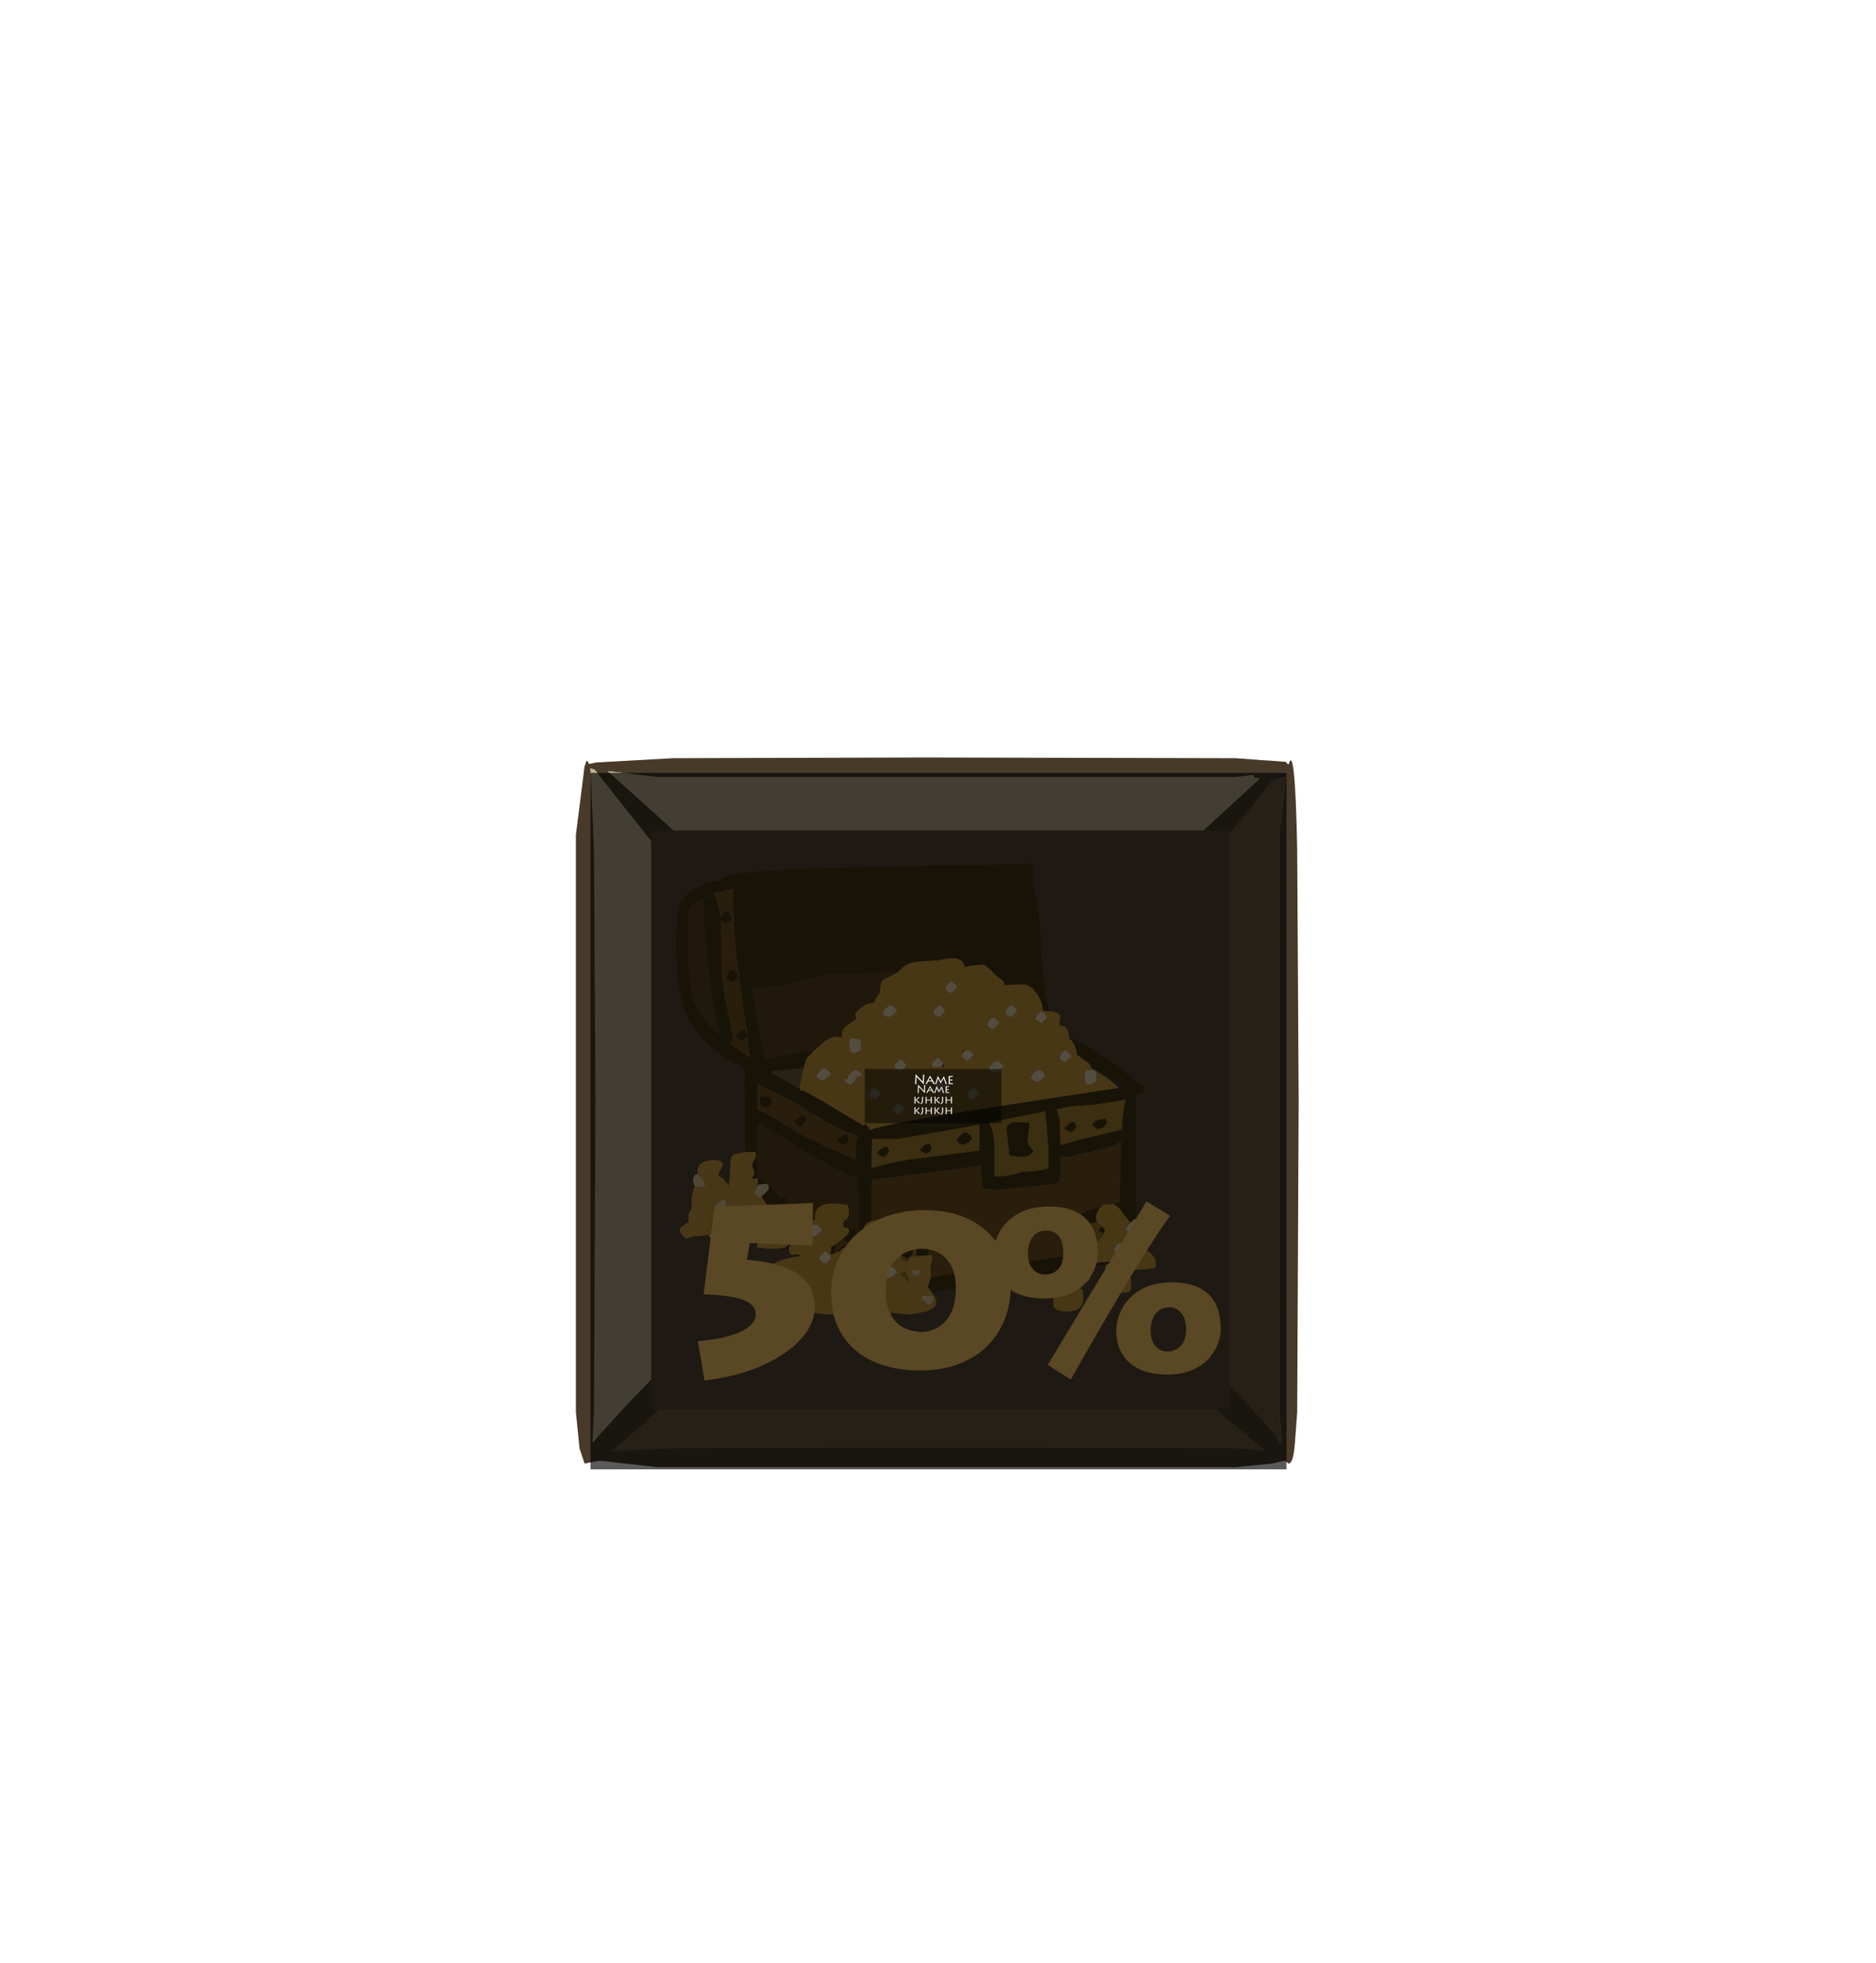 <?xml version="1.0" encoding="UTF-8" standalone="no"?>
<svg xmlns:ffdec="https://www.free-decompiler.com/flash" xmlns:xlink="http://www.w3.org/1999/xlink" ffdec:objectType="frame" height="135.65px" width="129.65px" xmlns="http://www.w3.org/2000/svg">
  <g transform="matrix(1.0, 0.0, 0.0, 1.0, 45.0, 57.4)">
    <use ffdec:characterId="933" height="47.45" id="bgcolor" transform="matrix(1.0, 0.0, 0.0, 1.0, -4.2, -3.9)" width="47.45" xlink:href="#sprite0"/>
    <use ffdec:characterId="921" height="22.0" id="hitbox" transform="matrix(2.23, 0.0, 0.0, 2.175, -4.55, -4.25)" width="22.0" xlink:href="#sprite1"/>
    <clipPath id="clipPath0">
      <path d="M 0 0 L 0 40 L 40 40 L 40 0 Z"/>
    </clipPath>
    <g clip-path="url(#clipPath0)">
      <filter id="filter0">
        <feColorMatrix in="SourceGraphic" result="filterResult0" type="matrix" values="0 0 0 0 1.0,0 0 0 0 0.2,0 0 0 0 0.0,0 0 0 1 0"/>
        <feConvolveMatrix divisor="576.0" in="filterResult0" kernelMatrix="1 1 1 1 1 1 1 1 1 1 1 1 1 1 1 1 1 1 1 1 1 1 1 1 1 1 1 1 1 1 1 1 1 1 1 1 1 1 1 1 1 1 1 1 1 1 1 1 1 1 1 1 1 1 1 1 1 1 1 1 1 1 1 1 1 1 1 1 1 1 1 1 1 1 1 1 1 1 1 1 1 1 1 1 1 1 1 1 1 1 1 1 1 1 1 1 1 1 1 1 1 1 1 1 1 1 1 1 1 1 1 1 1 1 1 1 1 1 1 1 1 1 1 1 1 1 1 1 1 1 1 1 1 1 1 1 1 1 1 1 1 1 1 1 1 1 1 1 1 1 1 1 1 1 1 1 1 1 1 1 1 1 1 1 1 1 1 1 1 1 1 1 1 1 1 1 1 1 1 1 1 1 1 1 1 1 1 1 1 1 1 1 1 1 1 1 1 1 1 1 1 1 1 1 1 1 1 1 1 1 1 1 1 1 1 1 1 1 1 1 1 1 1 1 1 1 1 1 1 1 1 1 1 1 1 1 1 1 1 1 1 1 1 1 1 1 1 1 1 1 1 1 1 1 1 1 1 1 1 1 1 1 1 1 1 1 1 1 1 1 1 1 1 1 1 1 1 1 1 1 1 1 1 1 1 1 1 1 1 1 1 1 1 1 1 1 1 1 1 1 1 1 1 1 1 1 1 1 1 1 1 1 1 1 1 1 1 1 1 1 1 1 1 1 1 1 1 1 1 1 1 1 1 1 1 1 1 1 1 1 1 1 1 1 1 1 1 1 1 1 1 1 1 1 1 1 1 1 1 1 1 1 1 1 1 1 1 1 1 1 1 1 1 1 1 1 1 1 1 1 1 1 1 1 1 1 1 1 1 1 1 1 1 1 1 1 1 1 1 1 1 1 1 1 1 1 1 1 1 1 1 1 1 1 1 1 1 1 1 1 1 1 1 1 1 1 1 1 1 1 1 1 1 1 1 1 1 1 1 1 1 1 1 1 1 1 1 1 1 1 1 1 1 1 1 1 1 1 1 1 1 1 1 1 1 1 1 1 1 1 1 1 1 1 1 1 1 1 1 1 1 1 1 1 1 1 1 1 1 1 1 1 1 1 1 1 1 1 1 1 1 1 1 1 1 1 1 1 1 1 1 1 1 1 1 1 1 1 1 1 1 1 1 1 1 1 1 1 1 1 1 1 1 1 1 1 1 1 1 1 1 1 1 1 1 1 1 1 1 1 1 1 1 1 1 1 1 1 1 1 1 1 1 1 1 1 1 1 1 1 1 1 1 1 1 1" order="24 24" result="filterResult1"/>
        <feComposite in="SourceGraphic" in2="filterResult1" operator="over" result="filterResult2"/>
      </filter>
      <use ffdec:characterId="1002" filter="url(#filter0)" height="77.75" transform="matrix(0.415, 0.0, 0.0, 0.415, 1.732, 2.221)" width="79.9" xlink:href="#sprite2"/>
      <filter id="filter4">
        <feColorMatrix in="SourceGraphic" result="filterResult3" type="matrix" values="0 0 0 0 0.0,0 0 0 0 0.0,0 0 0 0 0.0,0 0 0 1 0"/>
        <feConvolveMatrix divisor="9.0" in="filterResult3" kernelMatrix="1 1 1 1 1 1 1 1 1" order="3 3" result="filterResult4"/>
        <feComposite in="SourceGraphic" in2="filterResult4" operator="over" result="filterResult5"/>
      </filter>
      <use ffdec:characterId="1007" filter="url(#filter4)" height="15.1" transform="matrix(1.0, 0.0, 0.0, 1.0, 2.65, 24.35)" width="42.45" xlink:href="#text0"/>
    </g>
    <filter id="filter5">
      <feColorMatrix in="SourceGraphic" result="filterResult6" type="matrix" values="0 0 0 0 0.0,0 0 0 0 0.0,0 0 0 0 0.0,0 0 0 1 0"/>
      <feConvolveMatrix divisor="4.0" in="filterResult6" kernelMatrix="1 1 1 1" order="2 2" result="filterResult7"/>
      <feComposite in="SourceGraphic" in2="filterResult7" operator="over" result="filterResult8"/>
    </filter>
    <use ffdec:characterId="935" filter="url(#filter5)" height="15.75" id="txt_hotkey" transform="matrix(1.0, 0.0, 0.0, 1.0, -3.85, -0.1)" width="18.0" xlink:href="#text1"/>
    <use ffdec:characterId="948" ffdec:characterName="Army_fla.Hud_BgButton_151" height="97.6" id="bg" transform="matrix(1.0, 0.0, 0.0, 1.0, -29.05, -29.25)" width="97.6" xlink:href="#sprite3"/>
    <use ffdec:characterId="950" ffdec:characterName="Army_fla.Hud_cooldown_152" height="48.5" id="cdcover" transform="matrix(0.998, 0.0, 0.0, 0.99, -4.2, -4)" width="48.1" xlink:href="#sprite4"/>
    <use ffdec:characterId="950" ffdec:characterName="Army_fla.Hud_cooldown_152" height="48.5" id="cd" transform="matrix(0.998, 0.0, 0.0, 0.99, -4.2, -4)" width="48.1" xlink:href="#sprite5"/>
    <use ffdec:characterId="953" ffdec:characterName="Army_fla.Hud_Description_153" height="50.1" id="desc" transform="matrix(0.075, 0.0, 0.0, 0.075, 14.65, 16.478)" width="129.55" xlink:href="#sprite6"/>
  </g>
  <defs>
    <g id="sprite0" transform="matrix(1.0, 0.0, 0.0, 1.0, 0.0, 0.0)">
      <use ffdec:characterId="932" height="47.45" transform="matrix(1.0, 0.0, 0.0, 1.0, 0.0, 0.0)" width="47.45" xlink:href="#shape0"/>
    </g>
    <g id="shape0" transform="matrix(1.0, 0.0, 0.0, 1.0, 0.0, 0.0)">
      <path d="M47.45 0.0 L47.45 47.45 0.0 47.45 0.0 0.0 47.45 0.0" fill="#564732" fill-rule="evenodd" stroke="none"/>
    </g>
    <g id="sprite1" transform="matrix(1.0, 0.0, 0.0, 1.0, 0.0, 0.0)">
      <use ffdec:characterId="145" height="22.0" transform="matrix(1.0, 0.0, 0.0, 1.0, 0.0, 0.0)" width="22.0" xlink:href="#shape1"/>
    </g>
    <g id="shape1" transform="matrix(1.0, 0.0, 0.0, 1.0, 0.0, 0.0)">
      <path d="M22.0 0.0 L22.0 22.0 0.0 22.0 0.0 0.0 22.0 0.0" fill="#00ff00" fill-opacity="0.0" fill-rule="evenodd" stroke="none"/>
    </g>
    <g id="sprite2" transform="matrix(1.0, 0.0, 0.0, 1.0, 43.4, 38.85)">
      <use ffdec:characterId="1001" height="77.75" transform="matrix(1.0, 0.0, 0.0, 1.0, -43.4, -38.85)" width="79.9" xlink:href="#shape2"/>
    </g>
    <g id="shape2" transform="matrix(1.0, 0.0, 0.0, 1.0, 43.4, 38.85)">
      <path d="M15.2 -38.8 L15.8 -38.6 Q16.1 -38.45 16.1 -37.65 L15.95 -36.6 15.8 -36.4 Q17.05 -32.15 17.35 -24.95 17.65 -18.25 18.75 -14.1 L17.65 -14.2 Q17.65 -15.55 16.7 -17.0 L15.95 -17.9 Q15.15 -18.6 14.25 -18.6 L11.15 -18.45 Q11.35 -18.95 10.85 -19.3 L9.8 -20.1 Q8.4 -21.65 7.65 -21.9 L5.6 -21.7 4.65 -21.45 Q4.5 -22.75 2.9 -22.95 L2.15 -22.95 2.1 -25.45 2.15 -26.15 Q2.25 -29.8 3.7 -32.15 5.05 -34.35 7.4 -35.4 2.05 -35.25 -6.9 -35.35 -23.0 -35.5 -29.45 -34.9 L-31.8 -34.7 -31.7 -33.35 -31.6 -29.2 Q-31.3 -27.9 -31.45 -25.3 L-31.45 -24.65 -31.5 -22.8 -31.45 -21.95 -31.4 -21.35 -31.3 -20.7 -30.85 -17.95 Q-29.8 -11.5 -28.55 -6.0 -26.1 -6.75 -20.45 -7.55 L-21.7 -6.25 -22.2 -4.65 -27.95 -4.05 -22.85 -1.25 -22.75 -1.0 -22.35 -0.85 -22.25 -0.9 -22.1 -0.85 -18.6 1.1 -18.5 1.2 -12.2 4.95 -11.85 4.7 Q-11.45 5.05 -11.15 5.65 -8.2 4.6 7.15 2.2 L27.05 -0.85 29.75 -1.25 30.3 -1.35 30.35 -1.35 31.3 -1.5 Q30.35 -2.05 28.95 -2.9 L26.15 -4.55 25.65 -4.85 Q25.6 -5.35 24.65 -5.9 L23.4 -6.85 23.1 -8.0 Q22.9 -8.85 22.15 -9.5 L22.05 -9.8 Q24.4 -8.8 27.35 -6.85 29.95 -5.15 34.6 -1.35 L34.35 -0.75 Q34.15 -0.35 33.4 -0.35 L33.0 -0.05 33.1 0.15 33.1 20.5 33.0 20.45 32.25 21.1 31.3 19.95 Q30.3 18.4 29.4 17.95 L30.5 17.75 30.5 15.9 30.6 12.9 30.7 7.6 Q29.5 8.4 27.2 8.95 23.3 9.7 22.1 10.15 L20.6 10.15 20.6 12.9 Q20.6 14.5 19.6 14.65 L10.1 15.65 7.6 15.4 7.35 11.45 5.0 11.9 -10.8 13.95 -10.8 14.0 -10.85 16.0 -10.9 19.25 -10.9 20.8 -11.1 20.9 Q-12.1 21.35 -12.1 22.0 L-11.5 23.35 -10.6 24.7 -11.05 25.05 -11.1 25.2 -12.9 25.35 -13.75 25.2 -13.8 25.15 -15.65 23.8 Q-14.6 22.95 -14.6 22.5 -14.6 21.9 -15.1 21.95 -15.6 22.05 -15.6 21.4 L-15.6 21.35 -13.0 22.85 -12.95 22.9 -12.95 22.7 -12.9 19.4 -13.3 13.75 Q-16.2 12.6 -22.9 8.65 L-29.9 4.3 -29.9 13.45 -28.5 14.65 -29.7 14.75 -29.95 15.05 -29.8 14.3 -29.8 13.75 -30.8 13.8 -30.35 12.85 -30.55 12.2 -30.8 11.55 -30.45 10.75 -30.1 10.1 -30.15 9.3 -31.9 9.35 -31.9 8.05 -31.95 5.1 -31.9 1.4 -32.05 -2.05 -31.8 -3.65 -32.35 -4.8 Q-39.35 -8.15 -41.8 -13.9 -43.4 -17.7 -43.4 -25.1 -43.4 -30.65 -42.7 -32.0 -41.2 -35.1 -36.2 -35.85 -35.65 -36.55 -33.3 -36.95 L-32.9 -37.35 -32.65 -37.05 -29.8 -37.4 Q-20.4 -38.1 15.1 -38.6 L15.2 -38.8 M33.1 24.25 L33.1 24.9 32.55 24.7 33.1 24.25 M28.25 28.05 L17.8 29.8 -0.85 32.7 -1.5 31.8 -1.25 30.95 -1.0 30.25 6.05 28.95 23.7 26.3 23.75 26.3 23.65 25.95 23.65 25.9 23.6 23.95 Q23.35 22.9 23.45 22.05 23.55 21.4 23.9 21.0 L23.1 20.45 Q24.1 19.35 27.2 18.45 L27.35 18.4 Q26.5 19.25 26.5 20.5 L26.7 21.0 25.6 21.15 25.6 25.35 Q24.75 26.15 24.55 26.65 L24.5 26.85 Q24.5 27.6 24.65 27.8 L24.8 27.95 28.9 27.55 28.7 27.95 28.35 28.0 28.25 28.0 28.25 28.05 M-23.15 26.7 L-23.5 26.4 -22.95 26.4 -22.85 26.65 -23.15 26.7 M-24.6 25.7 L-25.3 25.25 Q-24.5 24.85 -24.5 23.65 L-24.7 23.35 Q-23.9 23.85 -23.0 24.45 L-24.05 24.65 Q-24.6 24.8 -24.6 25.3 L-24.6 25.7 M30.6 5.65 L30.8 5.75 30.8 5.65 Q31.0 2.3 31.45 0.6 L26.65 1.4 22.25 1.75 19.95 2.2 20.45 3.95 20.6 8.2 23.35 7.4 30.6 5.65 M27.75 5.2 L26.85 5.55 25.85 4.9 Q26.2 4.25 26.55 4.05 L28.0 3.75 28.4 4.5 27.75 5.2 M22.15 4.5 L22.9 4.25 23.25 5.05 Q23.05 5.75 22.25 6.05 L21.2 5.4 22.15 4.5 M27.45 21.7 L28.0 22.2 27.8 22.95 26.85 22.4 27.45 21.7 M15.35 5.65 L15.1 7.3 Q15.1 8.0 15.5 8.45 L16.1 9.2 Q15.55 10.15 14.1 10.15 L12.1 9.9 11.85 7.6 11.6 5.5 Q11.6 4.75 12.8 4.35 L15.4 4.4 15.35 5.65 M18.05 2.55 L13.85 3.4 8.7 4.45 Q9.45 5.8 9.6 8.05 L9.6 13.45 Q12.05 13.4 14.1 12.65 18.6 12.4 18.6 11.95 L18.6 8.65 18.35 5.55 18.1 2.95 18.1 2.55 18.05 2.55 M3.25 7.45 Q4.15 6.05 4.85 6.05 5.6 6.35 5.85 7.15 L5.25 7.75 4.35 8.15 Q3.65 7.9 3.25 7.45 M-10.85 12.05 Q-8.95 11.35 -4.6 10.6 L7.1 9.1 7.1 4.75 1.9 5.7 -6.4 7.15 -10.8 7.15 -10.8 8.0 -10.9 11.95 -10.9 12.05 -10.85 12.05 M-38.8 -33.05 Q-41.15 -31.95 -41.4 -30.45 L-41.5 -27.75 -41.4 -25.2 Q-41.4 -17.65 -40.45 -15.5 -39.35 -12.95 -36.05 -10.05 -37.0 -13.05 -37.85 -20.0 -38.9 -28.4 -38.9 -32.75 L-38.7 -32.9 -38.15 -33.1 -37.6 -33.55 -38.8 -33.05 M-31.7 -11.1 L-32.85 -19.45 -32.9 -20.0 -32.9 -20.05 Q-33.6 -25.0 -33.8 -29.35 L-33.9 -33.1 -33.9 -34.5 -34.85 -34.4 -36.9 -33.8 -37.1 -33.75 Q-36.4 -32.25 -36.1 -30.05 L-36.05 -29.7 -35.85 -30.1 -35.15 -30.85 Q-34.2 -30.4 -34.15 -29.35 L-34.4 -29.15 -35.15 -28.7 -36.0 -29.25 -35.95 -28.15 -35.9 -21.7 Q-35.85 -19.15 -35.1 -15.55 L-33.95 -9.7 -33.9 -9.35 -34.5 -8.75 -31.1 -6.3 -31.55 -10.05 Q-31.85 -9.5 -32.55 -9.25 L-33.55 -9.85 Q-33.05 -10.7 -31.9 -11.1 L-31.65 -10.55 -31.7 -11.1 M-35.15 -19.6 L-34.85 -20.35 -34.15 -21.1 Q-33.3 -20.7 -33.05 -20.0 -33.3 -19.3 -34.15 -19.0 L-35.15 -19.6 M-29.9 -2.1 L-29.9 2.3 Q-28.8 2.7 -27.2 3.65 L-21.85 6.9 -15.45 9.75 -13.5 10.75 Q-13.6 8.15 -13.15 6.6 -14.85 6.3 -18.8 4.05 L-23.9 0.95 -28.8 -1.45 -29.9 -2.1 M-8.95 10.15 Q-9.65 9.9 -9.95 9.5 -9.35 8.6 -8.3 8.4 L-7.9 9.15 Q-8.2 9.85 -8.95 10.15 M-2.9 9.0 L-2.05 8.15 -1.15 7.9 -0.85 8.65 Q-0.95 9.35 -1.85 9.65 L-2.9 9.0 M-15.75 6.6 L-14.95 6.3 -14.65 7.15 Q-14.75 7.85 -15.65 8.15 -16.25 7.9 -16.65 7.45 -16.25 6.85 -15.75 6.6 M-28.0 15.05 L-25.9 17.15 -25.4 16.65 Q-24.85 17.4 -24.6 18.7 L-24.4 20.0 -24.6 23.2 -24.75 23.3 -26.35 20.95 -26.4 20.15 -26.4 18.7 -26.4 18.65 -26.9 18.65 -28.05 18.45 -29.2 16.8 -28.35 15.95 -28.0 15.5 -28.0 15.05 M-7.45 23.45 L-5.5 22.8 -2.65 21.65 -1.6 21.9 -1.4 22.65 -1.4 26.55 -3.4 26.65 -3.4 24.4 Q-4.25 24.3 -5.85 25.0 L-6.05 24.65 -6.75 24.6 -7.45 23.45 M-22.8 5.05 L-23.8 4.4 Q-23.3 3.6 -22.15 3.25 L-21.75 4.0 Q-22.0 4.7 -22.8 5.05 M-27.4 0.95 Q-27.7 1.65 -28.45 1.95 L-28.85 1.8 -29.45 1.3 -29.45 0.15 -28.75 0.05 -27.8 0.15 -27.4 0.95 M-27.65 19.05 Q-27.1 19.35 -26.9 19.9 L-26.95 20.05 -27.65 19.05 M-4.65 27.05 L-4.9 27.15 -5.9 26.45 -5.1 25.6 -4.3 25.3 -3.9 26.05 -4.35 26.8 -4.4 26.8 -4.65 27.05 M-16.6 26.0 L-16.65 25.95 -15.75 25.05 -14.95 24.8 -14.8 25.1 -14.75 25.2 -15.85 25.45 -16.05 25.85 -16.6 26.0 M-13.0 31.35 L-13.05 30.65 -12.95 29.4 -12.6 29.4 -12.55 29.4 -12.6 29.75 -12.3 30.75 -11.8 31.15 -13.0 31.35 M-13.8 30.95 L-13.25 31.35 -13.6 31.4 -13.8 30.95 M-16.9 26.15 L-17.6 26.4 -17.75 26.1 Q-17.6 26.1 -17.6 25.4 L-17.6 25.15 -16.75 24.65 -16.9 26.15" fill="#443514" fill-rule="evenodd" stroke="none"/>
      <path d="M15.1 -38.6 L15.1 -38.85 15.2 -38.8 15.1 -38.6 M-12.2 4.95 L-11.9 4.65 -11.85 4.7 -12.2 4.95" fill="#333333" fill-rule="evenodd" stroke="none"/>
      <path d="M-30.85 -17.95 L-31.3 -20.7 -31.4 -21.35 -31.45 -21.95 -31.5 -22.8 -31.45 -24.65 -31.45 -25.3 Q-31.3 -27.9 -31.6 -29.2 L-31.7 -33.35 -31.8 -34.7 -29.45 -34.9 Q-23.0 -35.5 -6.9 -35.35 2.05 -35.25 7.4 -35.4 5.05 -34.35 3.7 -32.15 2.25 -29.8 2.15 -26.15 L2.1 -25.45 2.15 -22.95 0.4 -22.6 -2.85 -22.4 Q-5.05 -22.25 -6.1 -21.0 L-6.4 -20.7 -7.5 -20.65 -19.15 -20.15 -23.65 -18.8 Q-26.55 -18.05 -30.85 -17.95" fill="#4a3916" fill-rule="evenodd" stroke="none"/>
      <path d="M18.75 -14.1 Q20.65 -13.9 20.55 -13.2 L20.4 -11.75 Q21.65 -11.65 21.8 -10.8 L22.05 -9.8 22.15 -9.5 Q22.9 -8.85 23.1 -8.0 L23.4 -6.85 24.65 -5.9 Q25.6 -5.35 25.65 -4.85 L25.6 -4.7 26.1 -4.45 26.4 -4.3 28.8 -2.7 30.35 -1.35 30.3 -1.35 29.75 -1.25 27.05 -0.85 7.15 2.2 Q-8.2 4.6 -11.15 5.65 -11.45 5.05 -11.85 4.7 L-11.9 4.65 -12.2 4.95 -18.5 1.2 -18.6 1.1 -22.1 -0.85 -22.2 -0.95 -22.25 -0.9 -22.35 -0.85 -22.75 -1.0 -22.85 -1.25 -22.85 -1.45 -22.35 -4.15 -22.2 -4.65 -21.7 -6.25 -20.45 -7.55 -18.9 -8.95 Q-17.15 -10.3 -15.85 -9.75 -15.95 -11.15 -14.85 -11.85 L-13.45 -12.85 -13.6 -13.6 Q-13.3 -14.4 -11.6 -15.35 -10.35 -15.5 -10.35 -15.7 L-10.2 -16.25 -9.5 -17.2 -9.4 -18.3 Q-9.4 -19.0 -8.85 -19.45 L-7.55 -20.05 Q-6.8 -20.4 -6.4 -20.7 L-6.1 -21.0 Q-5.05 -22.25 -2.85 -22.4 L0.4 -22.6 2.15 -22.95 2.9 -22.95 Q4.5 -22.75 4.65 -21.45 L5.6 -21.7 7.65 -21.9 Q8.4 -21.65 9.8 -20.1 L10.85 -19.3 Q11.35 -18.95 11.15 -18.45 L14.25 -18.6 Q15.15 -18.6 15.95 -17.9 L16.7 -17.0 Q17.65 -15.55 17.65 -14.2 L18.75 -14.1 M33.15 22.3 L33.5 23.05 Q33.5 23.85 33.1 24.25 L32.55 24.7 33.1 24.9 Q36.5 26.05 36.5 27.95 L36.35 28.65 36.05 28.7 33.75 28.95 32.25 28.9 32.5 29.25 31.95 30.1 32.2 30.15 32.3 30.4 32.4 31.4 Q32.4 32.35 31.95 32.65 L29.9 32.9 27.4 32.65 Q27.8 32.0 27.35 30.45 27.45 30.1 28.05 29.95 L28.0 29.2 28.05 28.4 28.25 28.05 28.25 28.0 28.35 28.0 28.65 28.0 28.7 27.95 28.9 27.55 24.8 27.95 24.65 27.8 Q24.5 27.6 24.5 26.85 L24.55 26.65 Q24.75 26.15 25.6 25.35 L26.2 24.8 26.25 24.75 Q27.4 23.75 27.8 22.95 L28.0 22.2 27.45 21.7 27.25 21.55 26.7 21.0 26.5 20.5 Q26.5 19.25 27.35 18.4 L27.75 18.05 29.4 17.95 Q30.3 18.4 31.3 19.95 L32.25 21.1 Q31.8 21.55 31.5 22.25 31.8 22.7 32.5 22.95 L33.15 22.3 M-0.25 33.6 Q-0.1 33.7 -0.1 34.4 -0.1 35.25 -1.8 35.9 L-4.35 36.4 -7.6 36.1 Q-7.65 36.95 -8.1 37.7 -8.9 38.9 -10.6 38.9 -13.0 38.9 -13.55 38.05 L-13.6 37.05 Q-13.6 36.15 -12.75 35.9 L-8.95 35.0 -9.05 34.45 Q-15.2 36.4 -17.1 36.4 -21.15 36.4 -21.5 35.25 L-21.1 33.45 -23.85 32.9 Q-24.6 32.55 -24.6 31.8 -24.6 31.05 -24.2 30.75 L-23.6 30.45 -27.3 30.4 -27.45 30.15 -27.6 29.15 Q-27.6 28.1 -26.45 27.55 -25.55 27.15 -23.15 26.7 L-22.85 26.65 -22.95 26.4 -23.5 26.4 -24.3 26.4 -24.45 26.25 -24.6 25.7 -24.6 25.3 Q-24.6 24.8 -24.05 24.65 L-23.0 24.45 -22.95 24.45 -22.85 24.2 -23.1 24.15 -23.35 23.75 -23.6 22.75 -23.35 22.2 -21.85 22.05 Q-21.15 20.95 -20.3 20.65 -20.7 17.0 -14.8 18.15 L-14.7 18.55 -14.6 19.65 Q-14.6 20.3 -15.1 20.55 -15.6 20.8 -15.6 21.35 L-15.6 21.4 Q-15.6 22.05 -15.1 21.95 -14.6 21.9 -14.6 22.5 -14.6 22.95 -15.65 23.8 L-16.75 24.65 -17.6 25.15 -17.6 25.4 Q-17.6 26.1 -17.75 26.1 L-17.6 26.4 -16.9 26.15 -16.6 26.0 -16.05 25.85 -15.85 25.45 -14.75 25.2 -13.75 25.2 -12.9 25.35 -11.1 25.2 -11.05 25.05 -10.6 24.7 -11.5 23.35 -12.1 22.0 Q-12.1 21.35 -11.1 20.9 L-10.9 20.8 -8.35 20.4 -7.55 20.65 -7.45 20.9 -6.05 21.15 -5.6 21.9 -7.5 23.35 -7.5 23.4 -7.45 23.45 -6.75 24.6 -6.05 24.65 -5.85 25.0 -5.6 25.4 -6.05 26.0 -5.75 27.4 -5.05 27.4 -4.95 27.75 -5.1 29.2 -5.6 29.4 -6.0 29.4 -6.1 29.7 -4.65 30.9 -5.35 32.05 -5.3 32.65 -4.05 33.0 -4.15 33.95 Q-3.95 34.5 -2.05 34.5 L-1.8 34.5 -1.35 34.75 -0.85 34.5 -0.7 34.4 -0.3 34.15 -0.25 33.6 M-30.55 24.35 L-31.85 24.4 -33.35 24.35 -33.1 24.7 Q-33.55 25.65 -34.1 25.9 L-37.3 25.9 -37.45 25.65 -37.6 24.65 -37.55 23.85 -37.45 23.7 -37.0 24.0 Q-36.1 23.7 -36.0 23.0 L-36.3 22.25 Q-37.25 22.4 -37.85 23.15 L-40.6 23.4 -39.6 22.7 -38.35 22.3 Q-37.6 21.85 -37.6 21.25 L-37.65 20.55 -38.1 20.5 -38.1 20.4 -38.2 19.8 Q-38.25 19.7 -38.6 19.5 L-37.1 18.75 -37.65 18.2 -37.6 18.1 Q-37.1 17.7 -37.1 17.25 L-37.1 17.05 -36.85 16.5 Q-36.85 16.15 -37.1 16.1 L-37.35 15.75 -37.25 15.1 -37.15 14.8 -38.65 14.65 -38.65 14.5 Q-36.5 13.65 -36.35 13.3 -35.5 13.65 -34.6 14.95 L-34.6 15.45 -33.8 16.2 -34.55 17.15 -34.6 17.2 -35.0 17.25 -35.0 18.0 -35.3 17.25 Q-36.4 17.45 -37.0 18.35 L-36.0 19.0 -35.15 18.45 -35.5 19.35 -34.95 19.6 -35.0 19.6 -36.0 20.1 -36.0 20.8 -36.1 21.2 -36.0 21.3 -36.5 21.85 -36.0 22.2 -36.0 22.75 -33.5 23.0 Q-31.55 23.0 -31.05 22.5 L-31.0 24.25 -30.55 24.35 M16.65 -13.45 L16.4 -12.8 17.4 -12.1 18.4 -13.1 Q18.1 -13.8 17.4 -14.1 16.95 -13.95 16.65 -13.45 M12.4 -13.1 L13.4 -14.1 Q13.1 -14.8 12.4 -15.1 11.95 -14.95 11.65 -14.45 L11.4 -13.8 Q11.7 -13.35 12.4 -13.1 M9.4 -13.1 Q8.95 -12.95 8.65 -12.45 L8.4 -11.8 Q8.7 -11.35 9.4 -11.1 L10.4 -12.1 Q10.1 -12.8 9.4 -13.1 M1.65 -18.45 L1.4 -17.8 Q1.7 -17.35 2.4 -17.1 L3.4 -18.1 Q3.1 -18.8 2.4 -19.1 1.95 -18.95 1.65 -18.45 M0.4 -13.1 L1.4 -14.1 Q1.1 -14.8 0.4 -15.1 L-0.35 -14.45 -0.6 -13.8 Q-0.3 -13.35 0.4 -13.1 M4.35 -7.2 L4.1 -6.55 5.05 -5.85 5.15 -5.85 5.3 -5.9 5.3 -5.95 6.1 -6.85 5.45 -7.65 4.85 -7.55 4.65 -7.55 4.3 -7.5 4.35 -7.2 M1.1 -4.85 L1.15 -4.85 1.1 -5.35 Q0.8 -6.05 0.1 -6.35 L-0.65 -5.7 -0.9 -5.05 -0.85 -4.8 -0.7 -4.8 0.75 -4.85 0.9 -4.85 1.1 -4.85 M24.6 -3.1 Q24.6 -2.3 24.85 -2.1 25.0 -1.95 25.6 -1.85 L26.35 -2.3 Q26.6 -2.0 26.6 -3.25 26.6 -4.05 26.3 -4.15 L26.0 -4.2 25.6 -4.35 24.85 -4.3 24.65 -3.9 24.6 -3.1 M21.4 -7.6 Q20.95 -7.45 20.65 -6.95 L20.4 -6.3 Q20.7 -5.85 21.4 -5.6 L22.4 -6.6 Q22.1 -7.3 21.4 -7.6 M17.1 -4.35 Q16.4 -4.35 15.6 -3.05 15.9 -2.6 16.6 -2.35 16.95 -2.35 17.45 -2.75 L18.1 -3.35 Q17.8 -4.05 17.1 -4.35 M10.1 -5.85 Q9.4 -5.85 8.6 -4.55 8.9 -4.1 9.6 -3.85 9.95 -3.85 10.45 -4.25 L11.1 -4.85 Q10.8 -5.55 10.1 -5.85 M5.35 -0.7 L5.1 -0.05 Q5.4 0.4 6.1 0.65 L7.1 -0.35 Q6.8 -1.05 6.1 -1.35 5.65 -1.2 5.35 -0.7 M0.6 -0.35 L1.6 -1.35 Q1.3 -2.05 0.6 -2.35 0.15 -2.2 -0.15 -1.7 L-0.4 -1.05 0.6 -0.35 M30.55 24.5 L30.5 24.45 Q30.05 24.6 29.75 25.1 29.55 25.4 29.5 25.65 L29.5 25.75 Q29.8 26.2 30.5 26.45 L31.5 25.45 Q31.2 24.8 30.55 24.5 M19.4 34.05 Q19.4 33.0 20.25 32.35 21.5 31.4 24.2 32.15 L24.3 32.55 24.4 33.65 Q24.4 35.9 21.65 35.9 19.85 35.9 19.45 35.05 L19.4 34.05 M33.0 27.45 L34.0 26.45 Q33.7 25.75 33.0 25.45 L32.75 25.6 32.4 25.9 32.25 26.1 Q32.0 26.45 32.0 26.75 L33.0 27.45 M24.6 29.4 Q25.3 29.7 25.6 30.4 L24.95 31.0 24.1 31.4 Q23.4 31.15 23.1 30.7 23.9 29.4 24.6 29.4 M-14.85 -2.85 L-15.35 -2.8 -15.35 -2.75 -15.4 -2.55 Q-15.1 -2.1 -14.4 -1.85 -13.9 -2.05 -13.4 -2.85 L-13.55 -3.15 -12.4 -3.35 Q-12.7 -4.05 -13.4 -4.35 -14.1 -4.35 -14.9 -3.05 L-14.85 -2.85 M-12.9 -9.4 L-13.6 -9.6 -14.35 -9.55 -14.55 -9.15 -14.6 -8.35 -14.35 -7.35 -13.6 -7.1 -12.85 -7.55 Q-12.6 -7.25 -12.6 -8.5 -12.6 -9.3 -12.9 -9.4 M-7.25 -13.5 L-6.6 -14.1 Q-6.9 -14.8 -7.6 -15.1 -8.3 -15.1 -9.1 -13.8 -8.8 -13.35 -8.1 -13.1 L-7.25 -13.5 M-6.85 -5.45 L-7.1 -4.8 Q-6.8 -4.35 -6.1 -4.1 -5.6 -4.3 -5.1 -5.1 -5.4 -5.8 -6.1 -6.1 L-6.85 -5.45 M-11.15 -0.7 L-11.4 -0.05 -10.4 0.65 Q-9.9 0.45 -9.4 -0.35 -9.7 -1.05 -10.4 -1.35 L-11.15 -0.7 M-20.1 -3.3 Q-19.8 -2.85 -19.1 -2.6 -18.75 -2.6 -18.25 -3.0 L-17.6 -3.6 Q-17.9 -4.3 -18.6 -4.6 -19.3 -4.6 -20.1 -3.3 M-6.4 1.15 L-7.15 1.8 -7.4 2.45 -6.4 3.15 Q-5.9 2.95 -5.4 2.15 -5.7 1.45 -6.4 1.15 M-19.75 23.0 L-19.1 22.4 Q-19.4 21.7 -20.1 21.4 -20.8 21.4 -21.6 22.7 -21.3 23.15 -20.6 23.4 -20.25 23.4 -19.75 23.0 M-35.0 18.0 L-35.0 18.15 -35.05 18.3 -35.0 18.0 M-9.1 29.7 Q-8.8 30.15 -8.1 30.4 L-7.25 30.0 -6.6 29.4 Q-6.9 28.7 -7.6 28.4 -8.3 28.4 -9.1 29.7 M-12.95 29.4 L-13.6 29.2 Q-14.1 29.65 -14.3 30.4 -14.0 30.6 -13.8 30.95 L-13.6 31.4 -13.25 31.35 -13.0 31.35 -11.8 31.15 -12.3 30.75 -12.6 29.75 -12.55 29.4 -12.6 29.4 -12.95 29.4 M-15.35 32.55 L-15.6 33.2 -14.6 33.9 Q-14.1 33.7 -13.6 32.9 -13.9 32.2 -14.6 31.9 -15.05 32.05 -15.35 32.55 M-18.6 25.9 Q-19.05 26.05 -19.35 26.55 L-19.6 27.2 Q-19.3 27.65 -18.6 27.9 -18.1 27.7 -17.6 26.9 -17.9 26.2 -18.6 25.9" fill="#cc9d3c" fill-rule="evenodd" stroke="none"/>
      <path d="M33.1 20.5 L34.0 21.45 33.15 22.3 32.5 22.95 Q31.8 22.7 31.5 22.25 31.8 21.55 32.25 21.1 L33.0 20.45 33.1 20.5 M12.4 -13.1 Q11.7 -13.35 11.4 -13.8 L11.65 -14.45 Q11.95 -14.95 12.4 -15.1 13.1 -14.8 13.4 -14.1 L12.4 -13.1 M16.65 -13.45 Q16.95 -13.95 17.4 -14.1 18.1 -13.8 18.4 -13.1 L17.4 -12.1 16.4 -12.8 16.65 -13.45 M0.4 -13.1 Q-0.3 -13.35 -0.6 -13.8 L-0.35 -14.45 0.4 -15.1 Q1.1 -14.8 1.4 -14.1 L0.4 -13.1 M1.65 -18.45 Q1.95 -18.95 2.4 -19.1 3.1 -18.8 3.4 -18.1 L2.4 -17.1 Q1.7 -17.35 1.4 -17.8 L1.65 -18.45 M9.4 -13.1 Q10.1 -12.8 10.4 -12.1 L9.4 -11.1 Q8.7 -11.35 8.4 -11.8 L8.65 -12.45 Q8.95 -12.95 9.4 -13.1 M4.65 -7.55 L4.85 -7.55 5.45 -7.65 6.1 -6.85 5.3 -5.95 5.3 -5.9 5.15 -5.85 5.05 -5.85 4.1 -6.55 4.35 -7.2 4.65 -7.55 M0.75 -4.85 L-0.7 -4.8 -0.9 -5.05 -0.65 -5.7 0.1 -6.35 Q0.8 -6.05 1.1 -5.35 L0.75 -4.85 M0.6 -0.35 L-0.4 -1.05 -0.15 -1.7 Q0.15 -2.2 0.6 -2.35 1.3 -2.05 1.6 -1.35 L0.6 -0.35 M5.35 -0.7 Q5.65 -1.2 6.1 -1.35 6.8 -1.05 7.1 -0.35 L6.1 0.65 Q5.4 0.4 5.1 -0.05 L5.35 -0.7 M10.1 -5.85 Q10.8 -5.55 11.1 -4.85 L10.45 -4.25 Q9.95 -3.85 9.6 -3.85 8.9 -4.1 8.6 -4.55 9.4 -5.85 10.1 -5.85 M17.1 -4.35 Q17.8 -4.05 18.1 -3.35 L17.45 -2.75 Q16.95 -2.35 16.6 -2.35 15.9 -2.6 15.6 -3.05 16.4 -4.35 17.1 -4.35 M21.4 -7.6 Q22.1 -7.3 22.4 -6.6 L21.4 -5.6 Q20.7 -5.85 20.4 -6.3 L20.65 -6.95 Q20.95 -7.45 21.4 -7.6 M24.6 -3.1 L24.65 -3.9 24.85 -4.3 25.6 -4.35 26.0 -4.2 26.3 -4.15 Q26.6 -4.05 26.6 -3.25 26.6 -2.0 26.35 -2.3 L25.6 -1.85 Q25.0 -1.95 24.85 -2.1 24.6 -2.3 24.6 -3.1 M30.55 24.5 Q31.2 24.8 31.5 25.45 L30.5 26.45 Q29.8 26.2 29.5 25.75 L29.5 25.65 Q29.55 25.4 29.75 25.1 30.05 24.6 30.5 24.45 L30.55 24.5 M33.0 27.45 L32.0 26.75 Q32.0 26.45 32.25 26.1 L32.4 25.9 32.75 25.6 33.0 25.45 Q33.7 25.75 34.0 26.45 L33.0 27.45 M-7.25 -13.5 L-8.1 -13.1 Q-8.8 -13.35 -9.1 -13.8 -8.3 -15.1 -7.6 -15.1 -6.9 -14.8 -6.6 -14.1 L-7.25 -13.5 M-12.9 -9.4 Q-12.6 -9.3 -12.6 -8.5 -12.6 -7.25 -12.85 -7.55 L-13.6 -7.1 -14.35 -7.35 -14.6 -8.35 -14.55 -9.15 -14.35 -9.55 -13.6 -9.6 -12.9 -9.4 M-14.9 -3.05 Q-14.1 -4.35 -13.4 -4.35 -12.7 -4.05 -12.4 -3.35 L-13.55 -3.15 -13.4 -2.85 Q-13.9 -2.05 -14.4 -1.85 -15.1 -2.1 -15.4 -2.55 L-15.35 -2.75 -15.35 -2.8 -14.85 -2.85 -14.8 -2.9 -14.9 -3.05 M-20.1 -3.3 Q-19.3 -4.6 -18.6 -4.6 -17.9 -4.3 -17.6 -3.6 L-18.25 -3.0 Q-18.75 -2.6 -19.1 -2.6 -19.8 -2.85 -20.1 -3.3 M-11.15 -0.7 L-10.4 -1.35 Q-9.7 -1.05 -9.4 -0.35 -9.9 0.45 -10.4 0.65 L-11.4 -0.05 -11.15 -0.7 M-6.85 -5.45 L-6.1 -6.1 Q-5.4 -5.8 -5.1 -5.1 -5.6 -4.3 -6.1 -4.1 -6.8 -4.35 -7.1 -4.8 L-6.85 -5.45 M-6.4 1.15 Q-5.7 1.45 -5.4 2.15 -5.9 2.95 -6.4 3.15 L-7.4 2.45 -7.15 1.8 -6.4 1.15 M-19.75 23.0 Q-20.25 23.4 -20.6 23.4 -21.3 23.15 -21.6 22.7 -20.8 21.4 -20.1 21.4 -19.4 21.7 -19.1 22.4 L-19.75 23.0 M-9.1 29.7 Q-8.3 28.4 -7.6 28.4 -6.9 28.7 -6.6 29.4 L-7.25 30.0 -8.1 30.4 Q-8.8 30.15 -9.1 29.7 M-18.6 25.9 Q-17.9 26.2 -17.6 26.9 -18.1 27.7 -18.6 27.9 -19.3 27.65 -19.6 27.2 L-19.35 26.55 Q-19.05 26.05 -18.6 25.9 M-15.35 32.55 Q-15.05 32.05 -14.6 31.9 -13.9 32.2 -13.6 32.9 -14.1 33.7 -14.6 33.9 L-15.6 33.2 -15.35 32.55" fill="#eddcb7" fill-rule="evenodd" stroke="none"/>
      <path d="M30.35 -1.35 L28.8 -2.7 26.4 -4.3 26.1 -4.45 26.15 -4.55 28.95 -2.9 Q30.35 -2.05 31.3 -1.5 L30.35 -1.35 M4.65 -7.55 L4.35 -7.2 4.3 -7.5 4.65 -7.55 M1.1 -4.85 L0.9 -4.85 0.75 -4.85 1.1 -5.35 1.1 -4.85 M-0.7 -4.8 L-0.85 -4.8 -0.9 -5.05 -0.7 -4.8" fill="#3f3f3f" fill-rule="evenodd" stroke="none"/>
      <path d="M1.1 -5.35 L1.15 -4.85 1.1 -4.85 1.1 -5.35" fill="#a88960" fill-rule="evenodd" stroke="none"/>
      <path d="M-22.2 -4.65 L-22.35 -4.15 -22.85 -1.45 -22.85 -1.25 -27.95 -4.05 -22.2 -4.65 M-22.25 -0.9 L-22.2 -0.95 -22.1 -0.85 -22.25 -0.9 M26.1 -4.45 L25.6 -4.7 25.65 -4.85 26.15 -4.55 26.1 -4.45 M-14.85 -2.85 L-14.9 -3.05 -14.8 -2.9 -14.85 -2.85" fill="#725c3f" fill-rule="evenodd" stroke="none"/>
      <path d="M26.7 21.0 L27.25 21.55 27.45 21.7 26.85 22.4 27.8 22.95 Q27.4 23.75 26.25 24.75 L26.2 24.8 25.6 25.35 25.6 21.15 26.7 21.0 M18.1 2.95 L18.05 2.55 18.1 2.95 M-4.95 27.75 L-5.05 27.4 -5.75 27.4 -6.05 26.0 -5.6 25.4 -5.85 25.0 Q-4.25 24.3 -3.4 24.4 L-3.4 26.65 -4.35 26.8 -3.9 26.05 -4.3 25.3 -5.1 25.6 -5.9 26.45 -4.9 27.15 -4.65 27.05 -4.95 27.75 M-5.1 29.2 L-5.1 29.45 -4.85 30.1 -4.6 30.75 -4.65 30.9 -6.1 29.7 -6.0 29.4 -5.6 29.4 -5.1 29.2" fill="#977328" fill-rule="evenodd" stroke="none"/>
      <path d="M-10.9 20.8 L-10.9 19.25 -10.85 16.0 -10.8 14.0 -10.8 13.95 5.0 11.9 7.35 11.45 7.6 15.4 10.1 15.65 19.6 14.65 Q20.6 14.5 20.6 12.9 L20.6 10.15 22.1 10.15 Q23.3 9.7 27.2 8.95 29.5 8.4 30.7 7.6 L30.6 12.9 30.5 15.9 30.5 17.75 29.4 17.95 27.75 18.05 27.35 18.4 27.2 18.45 Q24.1 19.35 23.1 20.45 L23.9 21.0 Q23.55 21.4 23.45 22.05 23.35 22.9 23.6 23.95 L23.65 25.9 23.65 25.95 23.7 26.3 6.05 28.95 -1.0 30.25 -1.0 30.05 -1.1 28.8 -1.0 28.05 -0.75 27.25 -0.85 26.5 -1.4 26.55 -1.4 22.65 -1.6 21.9 -2.65 21.65 -5.5 22.8 -7.45 23.45 -7.5 23.4 -7.5 23.35 -5.6 21.9 -6.05 21.15 -7.45 20.9 -7.55 20.65 -8.35 20.4 -10.9 20.8 M-31.9 -11.1 Q-33.05 -10.7 -33.55 -9.85 L-32.55 -9.25 Q-31.85 -9.5 -31.55 -10.05 L-31.1 -6.3 -34.5 -8.75 -33.9 -9.35 -33.95 -9.7 -35.1 -15.55 Q-35.85 -19.15 -35.9 -21.7 L-35.95 -28.15 -36.0 -29.25 -35.15 -28.7 -34.4 -29.15 -34.15 -29.35 Q-34.2 -30.4 -35.15 -30.85 L-35.85 -30.1 -36.05 -29.7 -36.1 -30.05 Q-36.4 -32.25 -37.1 -33.75 L-36.9 -33.8 -34.85 -34.4 -33.9 -34.5 -33.9 -33.1 -33.8 -29.35 Q-33.6 -25.0 -32.9 -20.05 L-32.9 -20.0 -32.85 -19.45 -31.7 -11.1 -31.9 -11.1 M-29.9 -2.1 L-28.8 -1.45 -23.9 0.95 -18.8 4.05 Q-14.85 6.3 -13.15 6.6 -13.6 8.15 -13.5 10.75 L-15.45 9.75 -21.85 6.9 -27.2 3.65 Q-28.8 2.7 -29.9 2.3 L-29.9 -2.1 M-35.15 -19.6 L-34.15 -19.0 Q-33.3 -19.3 -33.05 -20.0 -33.3 -20.7 -34.15 -21.1 L-34.85 -20.35 -35.15 -19.6 M-15.75 6.6 Q-16.25 6.85 -16.65 7.45 -16.25 7.9 -15.65 8.15 -14.75 7.85 -14.65 7.15 L-14.95 6.3 -15.75 6.6 M-15.65 23.8 L-13.8 25.15 -13.75 25.2 -14.75 25.2 -14.8 25.1 -14.95 24.8 -15.75 25.05 -16.65 25.95 -16.6 26.0 -16.9 26.15 -16.75 24.65 -15.65 23.8 M-27.4 0.95 L-27.8 0.15 -28.75 0.05 -29.45 0.15 -29.45 1.3 -28.85 1.8 -28.45 1.95 Q-27.7 1.65 -27.4 0.95 M-22.8 5.05 Q-22.0 4.7 -21.75 4.0 L-22.15 3.25 Q-23.3 3.6 -23.8 4.4 L-22.8 5.05 M-28.05 18.45 L-26.9 18.65 -26.4 18.65 -26.4 18.7 -26.4 20.15 -26.35 20.95 -26.95 20.05 -26.9 19.9 Q-27.1 19.35 -27.65 19.05 L-28.05 18.45 M-12.95 29.4 L-13.05 30.65 -13.0 31.35 -13.25 31.35 -13.8 30.95 Q-14.0 30.6 -14.3 30.4 -14.1 29.65 -13.6 29.2 L-12.95 29.4" fill="#735622" fill-rule="evenodd" stroke="none"/>
      <path d="M-6.4 -20.7 Q-6.8 -20.4 -7.55 -20.05 L-8.85 -19.45 Q-9.4 -19.0 -9.4 -18.3 L-9.5 -17.2 -10.2 -16.25 -10.35 -15.7 Q-10.35 -15.5 -11.6 -15.35 -13.3 -14.4 -13.6 -13.6 L-13.45 -12.85 -14.85 -11.85 Q-15.95 -11.15 -15.85 -9.75 -17.15 -10.3 -18.9 -8.95 L-20.45 -7.55 Q-26.1 -6.75 -28.55 -6.0 -29.8 -11.5 -30.85 -17.95 -26.55 -18.05 -23.65 -18.8 L-19.15 -20.15 -7.5 -20.65 -6.4 -20.7 M-38.7 -32.9 L-38.9 -32.75 Q-38.9 -28.4 -37.85 -20.0 -37.0 -13.05 -36.05 -10.05 -39.35 -12.95 -40.45 -15.5 -41.4 -17.65 -41.4 -25.2 L-41.5 -27.75 -41.4 -30.45 Q-41.15 -31.95 -38.8 -33.05 L-38.7 -32.9 M-15.6 21.35 Q-15.6 20.8 -15.1 20.55 -14.6 20.3 -14.6 19.65 L-14.7 18.55 -14.8 18.15 Q-20.7 17.0 -20.3 20.65 -21.15 20.95 -21.85 22.05 L-23.35 22.2 -23.6 22.75 -23.35 23.75 -23.1 24.15 -22.85 24.2 -22.95 24.45 -23.0 24.45 Q-23.9 23.85 -24.7 23.35 L-24.6 23.2 -24.4 20.0 -24.6 18.7 Q-24.85 17.4 -25.4 16.65 L-25.9 17.15 -28.0 15.05 -28.15 14.65 -28.3 14.75 -28.5 14.65 -29.9 13.45 -29.9 4.3 -22.9 8.65 Q-16.2 12.6 -13.3 13.75 L-12.9 19.4 -12.95 22.7 -13.0 22.85 -15.6 21.35" fill="#5a441b" fill-rule="evenodd" stroke="none"/>
      <path d="M-31.9 -11.1 L-31.7 -11.1 -31.65 -10.55 -31.9 -11.1" fill="#999999" fill-rule="evenodd" stroke="none"/>
      <path d="M-0.85 32.7 L-0.25 33.6 -0.3 34.15 -0.7 34.4 -0.5 33.75 -0.6 33.25 -2.5 33.3 -2.5 33.85 -1.8 34.5 -2.05 34.5 Q-3.95 34.5 -4.15 33.95 L-4.05 33.0 -5.3 32.65 -5.35 32.05 -4.65 30.9 -4.6 30.75 -4.85 30.1 -5.1 29.45 -5.1 29.2 -4.95 27.75 -4.65 27.05 -4.4 26.8 -4.35 26.8 -3.4 26.65 -1.4 26.55 -0.85 26.5 -0.75 27.25 -1.0 28.05 -1.1 28.8 -1.0 30.05 -1.0 30.25 -1.25 30.95 -1.5 31.8 -0.85 32.7 M-25.3 25.25 L-27.5 25.5 -30.0 25.25 -29.85 24.45 -30.55 24.35 -31.0 24.25 -31.05 22.5 Q-31.55 23.0 -33.5 23.0 L-36.0 22.75 -36.0 22.2 -36.5 21.85 -36.0 21.3 -36.0 20.8 -36.0 20.1 -35.0 19.6 -34.95 19.6 -35.5 19.35 -35.15 18.45 -35.05 18.3 -35.0 18.15 -35.0 18.0 -35.0 17.25 -34.6 17.2 -34.55 17.15 -33.8 16.2 -34.6 15.45 -34.6 14.95 -34.6 14.55 -34.45 13.05 -34.35 11.0 Q-34.35 10.05 -33.75 9.7 L-31.9 9.35 -30.15 9.3 -30.1 10.1 -30.45 10.75 -30.8 11.55 -30.55 12.2 -30.35 12.85 -30.8 13.8 -29.8 13.75 -29.8 14.3 -29.95 15.05 -30.5 16.35 -29.5 17.0 -29.2 16.8 -28.05 18.45 -27.65 19.05 -26.95 20.05 -26.35 20.95 -24.75 23.3 -24.7 23.35 -24.5 23.65 Q-24.5 24.85 -25.3 25.25 M-40.6 23.4 L-41.5 23.75 Q-41.85 23.75 -42.35 23.25 L-42.85 22.5 Q-42.85 21.95 -42.15 21.55 L-41.35 21.0 -41.35 20.3 Q-41.35 19.35 -40.9 18.8 L-40.8 18.3 -40.85 17.55 Q-40.85 16.55 -40.35 15.1 L-40.3 15.0 -40.15 15.05 -39.5 15.25 -38.85 15.15 -38.6 15.0 -38.65 14.65 -37.15 14.8 -37.25 15.1 -37.35 15.75 -37.1 16.1 Q-36.85 16.15 -36.85 16.5 L-37.1 17.05 -37.1 17.25 Q-37.1 17.7 -37.6 18.1 L-37.65 18.2 -37.1 18.75 -38.6 19.5 Q-38.25 19.7 -38.2 19.8 L-38.1 20.4 -38.1 20.5 -37.65 20.55 -37.6 21.25 Q-37.6 21.85 -38.35 22.3 L-39.6 22.7 -40.6 23.4 M-39.85 13.1 L-39.85 12.55 Q-39.85 10.95 -37.7 10.7 -35.6 10.45 -35.6 11.6 L-36.0 12.25 Q-36.4 12.7 -36.35 13.25 L-36.35 13.3 Q-36.5 13.65 -38.65 14.5 -38.9 13.75 -39.6 13.25 L-39.85 13.1 M-32.5 20.5 L-32.8 19.75 Q-33.9 19.95 -34.5 20.85 L-33.5 21.5 Q-32.6 21.2 -32.5 20.5 M-27.0 23.0 Q-26.1 22.7 -26.0 22.0 L-26.3 21.25 Q-27.4 21.45 -28.0 22.35 L-27.0 23.0 M-30.15 27.7 Q-30.0 27.9 -30.0 28.65 -30.0 29.45 -31.0 30.0 -31.9 30.5 -33.0 30.5 L-33.35 30.4 -33.75 30.5 -35.0 30.25 -35.25 29.5 -35.5 28.75 Q-35.1 28.25 -34.45 28.15 L-33.35 28.15 -33.0 27.95 Q-31.5 27.3 -30.3 27.5 L-30.15 27.7 M-2.6 29.5 L-2.8 29.05 -4.1 29.05 -4.1 29.6 -3.6 30.0 -2.95 29.8 -2.6 29.5" fill="#cea043" fill-rule="evenodd" stroke="none"/>
      <path d="M-37.45 23.7 L-38.0 23.35 -37.85 23.15 Q-37.25 22.4 -36.3 22.25 L-36.0 23.0 Q-36.1 23.7 -37.0 24.0 L-37.45 23.7 M-40.3 15.0 L-40.6 14.4 Q-40.6 12.85 -39.85 13.1 L-39.6 13.25 Q-38.9 13.75 -38.65 14.5 L-38.65 14.65 -38.6 15.0 -38.85 15.15 -39.5 15.25 -40.15 15.05 -40.3 15.0 M-28.5 14.65 L-28.3 14.75 -28.15 14.65 -28.0 15.05 -28.0 15.5 -28.35 15.95 -29.2 16.8 -29.5 17.0 -30.5 16.35 -29.95 15.05 -29.7 14.75 -28.5 14.65 M-35.15 18.45 L-36.0 19.0 -37.0 18.35 Q-36.4 17.45 -35.3 17.25 L-35.0 18.0 -35.05 18.3 -35.15 18.45 M-32.5 20.5 Q-32.6 21.2 -33.5 21.5 L-34.5 20.85 Q-33.9 19.95 -32.8 19.75 L-32.5 20.5 M-27.0 23.0 L-28.0 22.35 Q-27.4 21.45 -26.3 21.25 L-26.0 22.0 Q-26.1 22.7 -27.0 23.0 M-1.8 34.5 L-2.5 33.85 -2.5 33.3 -0.6 33.25 -0.5 33.75 -0.7 34.4 -0.85 34.5 -1.35 34.75 -1.8 34.5 M-2.6 29.5 L-2.95 29.8 -3.6 30.0 -4.1 29.6 -4.1 29.05 -2.8 29.05 -2.6 29.5" fill="#e4cc98" fill-rule="evenodd" stroke="none"/>
      <path d="M30.8 5.65 L30.6 5.65 23.35 7.4 20.6 8.2 20.45 3.95 19.95 2.2 22.25 1.75 26.65 1.4 31.45 0.6 Q31.0 2.3 30.8 5.65 M22.15 4.5 L21.2 5.4 22.25 6.05 Q23.05 5.75 23.25 5.05 L22.9 4.25 22.15 4.5 M27.75 5.2 L28.4 4.5 28.0 3.75 26.55 4.05 Q26.2 4.25 25.85 4.9 L26.85 5.55 27.75 5.2 M15.35 5.65 L15.4 4.4 12.8 4.35 Q11.6 4.75 11.6 5.5 L11.85 7.6 12.1 9.9 14.1 10.15 Q15.55 10.15 16.1 9.2 L15.5 8.45 Q15.1 8.0 15.1 7.3 L15.35 5.65 M18.05 2.55 L18.1 2.95 18.35 5.55 18.6 8.65 18.6 11.95 Q18.6 12.4 14.1 12.65 12.05 13.4 9.6 13.45 L9.6 8.05 Q9.45 5.8 8.7 4.45 L13.85 3.4 18.05 2.55 M-10.9 11.95 L-10.8 8.0 -10.8 7.15 -6.4 7.15 1.9 5.7 7.1 4.75 7.1 9.1 -4.6 10.6 Q-8.95 11.35 -10.85 12.05 L-10.9 11.95 M3.25 7.45 Q3.65 7.9 4.35 8.15 L5.25 7.75 5.85 7.15 Q5.6 6.35 4.85 6.05 4.15 6.05 3.25 7.45 M-2.9 9.0 L-1.85 9.65 Q-0.95 9.35 -0.85 8.65 L-1.15 7.9 -2.05 8.15 -2.9 9.0 M-8.95 10.15 Q-8.2 9.85 -7.9 9.15 L-8.3 8.4 Q-9.35 8.6 -9.95 9.5 -9.65 9.9 -8.95 10.15" fill="#aa822d" fill-rule="evenodd" stroke="none"/>
    </g>
    <g id="text0" transform="matrix(1.0, 0.0, 0.0, 1.0, -3.75, -1.75)">
      <g transform="matrix(1.0, 0.0, 0.0, 1.0, 0.0, 0.0)">
        <use fill="#ffcc66" height="15.1" transform="matrix(0.016, 0.0, 0.0, 0.016, 2.0, 15.0)" width="42.45" xlink:href="#font_Lithos_Pro_Regular_50"/>
        <use fill="#ffcc66" height="15.1" transform="matrix(0.016, 0.0, 0.0, 0.016, 13.05, 15.0)" width="42.45" xlink:href="#font_Lithos_Pro_Regular_00"/>
        <use fill="#ffcc66" height="15.1" transform="matrix(0.016, 0.0, 0.0, 0.016, 24.1, 15.0)" width="42.45" xlink:href="#font_Lithos_Pro_Regular__0"/>
      </g>
    </g>
    <g id="font_Lithos_Pro_Regular_50">
      <path d="M370.0 -568.5 L370.0 -568.5 357.5 -496.0 Q448.0 -488.0 506.0 -468.5 563.5 -449.0 595.0 -421.0 626.5 -393.0 639.0 -359.0 651.0 -325.5 650.5 -289.0 650.0 -221.0 592.5 -155.5 535.5 -90.5 429.0 -41.5 322.5 7.0 174.5 25.5 L145.5 -144.5 Q183.0 -147.0 226.0 -154.5 268.5 -162.0 307.0 -175.5 345.5 -189.5 370.0 -210.5 394.5 -231.0 395.5 -260.5 395.5 -303.0 339.0 -323.5 282.5 -343.5 170.5 -346.5 L217.5 -727.0 Q247.0 -727.5 291.5 -728.5 336.0 -730.0 387.0 -731.5 438.0 -733.0 487.5 -735.0 537.5 -737.0 578.0 -738.5 618.5 -740.0 642.5 -741.5 L641.5 -556.5 370.0 -568.5" fill-rule="evenodd" stroke="none"/>
    </g>
    <g id="font_Lithos_Pro_Regular_00">
      <path d="M421.0 -184.5 L421.0 -184.5 Q455.0 -184.0 489.0 -202.0 523.0 -220.0 546.0 -261.5 568.5 -302.5 569.5 -371.5 568.5 -439.5 545.5 -477.0 522.0 -514.5 489.0 -529.5 455.5 -544.0 425.0 -543.5 390.5 -544.0 354.0 -528.5 317.0 -512.5 292.0 -472.0 266.5 -431.5 266.0 -357.5 267.5 -290.0 292.0 -252.0 316.0 -214.0 351.5 -199.0 386.5 -184.0 421.0 -184.5 M414.5 -17.5 L414.5 -17.5 Q300.5 -18.0 214.5 -56.0 128.0 -94.5 80.0 -168.5 31.5 -242.5 30.5 -349.0 31.0 -453.0 80.5 -534.0 130.0 -615.5 221.0 -662.5 312.0 -709.5 437.0 -710.5 553.5 -709.5 636.0 -665.5 718.0 -621.5 762.0 -546.5 805.5 -471.5 806.0 -377.0 806.0 -306.0 781.5 -241.5 757.0 -177.5 708.5 -127.0 659.5 -76.5 586.0 -47.5 512.5 -18.0 414.5 -17.5" fill-rule="evenodd" stroke="none"/>
    </g>
    <g id="font_Lithos_Pro_Regular__0">
      <path d="M375.0 21.5 L375.0 21.5 275.5 -42.0 Q294.0 -73.0 326.0 -126.0 358.5 -179.5 400.5 -249.5 442.5 -319.5 491.5 -401.0 538.0 -478.0 580.5 -547.0 622.5 -616.0 654.5 -668.0 686.0 -720.5 701.5 -748.5 L804.0 -686.0 Q776.0 -649.0 721.5 -564.0 666.5 -479.0 594.0 -357.0 545.5 -275.5 501.0 -199.0 457.0 -123.0 424.0 -65.0 390.5 -6.5 375.0 21.5 M793.5 -99.5 L793.5 -99.5 Q812.5 -99.5 831.0 -109.0 849.0 -119.0 861.0 -139.5 873.0 -160.5 873.5 -193.5 872.5 -244.0 850.5 -267.5 829.0 -291.5 801.0 -291.0 762.0 -290.0 741.0 -262.0 720.0 -234.0 720.0 -190.5 720.5 -145.0 741.0 -122.5 761.5 -99.5 793.5 -99.5 M791.5 0.0 L791.5 0.0 Q713.5 -1.0 665.0 -26.5 616.5 -52.5 594.0 -94.5 571.5 -136.5 571.5 -186.5 571.5 -237.5 597.0 -285.5 622.5 -334.0 675.0 -365.5 728.0 -397.5 809.0 -398.5 913.0 -399.0 968.0 -349.0 1022.5 -299.5 1023.0 -194.5 1023.5 -170.0 1012.0 -137.5 1001.0 -105.0 975.0 -73.5 948.5 -42.0 904.0 -21.5 859.0 -1.0 791.5 0.0 M263.0 -432.0 L263.0 -432.0 Q298.5 -432.0 320.5 -455.0 342.5 -477.5 343.0 -525.5 342.0 -578.5 321.0 -601.0 299.5 -623.0 269.5 -622.5 229.5 -621.5 209.5 -593.0 189.5 -565.0 189.5 -522.5 190.5 -477.5 212.0 -455.0 233.5 -432.0 263.0 -432.0 M261.0 -328.5 L261.0 -328.5 Q183.0 -329.5 134.5 -355.0 86.0 -380.5 63.5 -423.0 41.0 -465.0 41.0 -514.5 41.0 -565.0 66.0 -613.5 91.5 -661.5 144.0 -693.0 197.0 -725.0 278.5 -726.0 382.0 -726.5 437.0 -676.5 492.0 -627.0 492.5 -522.5 493.0 -498.0 481.5 -465.5 470.5 -433.0 444.5 -402.0 418.0 -370.5 373.5 -350.0 328.5 -329.5 261.0 -328.5" fill-rule="evenodd" stroke="none"/>
    </g>
    <g id="sprite3" transform="matrix(1.0, 0.0, 0.0, 1.0, 29.05, 29.25)">
      <clipPath id="clipPath1">
        <path d="M 40 0 L 40 40 L 0 40 L 0 0 Z M 18.75 -7.8 L -0.55 -7.7 L -6.5 -7.4 L -6.75 -7.35 L -7 -7.3 L -7.04 -7.4 L -7.07 -7.48 L -7.11 -7.52 L -7.14 -7.54 L -7.18 -7.52 L -7.22 -7.47 L -7.26 -7.38 L -7.3 -7.25 L -7.35 -7.1 L -8 -1.85 L -8 42.5 L -7.95 42.8 L -7.85 48.6 L 47.35 48.6 L 47.4 42.8 L 47.4 42.5 L 47.5 18.6 L 47.4 -0.7 L 47.36 -2.3 L 47.31 -3.69 L 47.25 -4.87 L 47.19 -5.83 L 47.12 -6.57 L 47.04 -7.11 L 47 -7.3 L 46.96 -7.43 L 46.92 -7.51 L 46.89 -7.53 L 46.87 -7.54 L 46.83 -7.51 L 46.79 -7.45 L 46.74 -7.35 L 46.7 -7.2 L 46.65 -7.3 L 46.5 -7.45 L 45 -7.55 L 44.9 -7.55 L 42.65 -7.7 L 18.75 -7.8 Z"/>
      </clipPath>
      <g clip-path="url(#clipPath1)">
        <use ffdec:characterId="937" height="49.05" transform="matrix(1.0, 0.0, 0.0, 1.0, -5.2, -5.05)" width="49.95" xlink:href="#shape3"/>
      </g>
    </g>
    <g id="shape3" transform="matrix(1.0, 0.0, 0.0, 1.0, 5.2, 5.05)">
      <path d="M18.85 -5.05 L40.4 -5.0 42.4 -4.85 42.5 -4.85 43.85 -4.75 44.0 -4.6 44.05 -4.55 Q44.5 -6.2 44.65 1.3 L44.75 18.7 44.65 40.2 44.5 42.2 Q44.4 43.75 44.05 43.75 L43.8 43.55 42.9 43.75 40.4 44.0 0.45 44.0 -3.55 43.55 -3.6 43.55 -4.6 43.75 -4.95 42.7 -5.2 40.2 -5.2 0.3 -4.6 -4.45 -4.55 -4.55 Q-4.45 -5.05 -4.3 -4.6 L-4.05 -4.65 -3.85 -4.7 1.5 -5.0 18.85 -5.05 M36.4 1.65 L36.8 1.25 41.65 -3.2 42.1 -3.6 41.7 -3.65 41.6 -3.85 40.4 -3.7 0.45 -3.7 -3.0 -4.1 2.5 0.85 3.3 1.65 1.8 1.65 1.8 2.6 1.8 1.65 3.3 1.65 3.6 1.95 2.0 1.95 2.0 2.8 1.8 2.6 0.3 1.1 -3.9 -4.2 -4.2 -4.3 -3.95 1.3 -3.85 18.7 -3.95 40.2 -4.05 42.2 -4.05 42.5 -4.0 42.3 -3.6 41.8 -1.65 39.65 1.8 36.1 1.8 37.95 2.0 37.95 1.8 37.95 1.8 36.1 2.0 35.9 2.0 37.95 2.6 37.95 -0.4 40.9 -2.75 42.9 1.5 42.7 18.85 42.65 40.4 42.7 42.4 42.85 42.5 42.85 42.4 42.8 39.65 40.55 37.05 37.95 38.0 37.95 38.15 37.95 38.15 36.45 38.15 37.95 38.0 37.95 38.0 36.35 38.15 36.45 40.9 39.3 42.85 41.45 43.6 42.45 43.4 40.2 43.4 0.3 43.85 -3.65 43.8 -3.65 42.95 -3.5 42.8 -3.3 39.0 1.45 38.15 2.3 38.15 1.65 36.4 1.65 38.15 1.65 38.15 2.3 38.0 2.45 38.0 1.95 36.0 1.95 36.4 1.65" fill="#473a29" fill-rule="evenodd" stroke="none"/>
      <path d="M3.3 1.65 L2.5 0.85 -3.0 -4.1 0.45 -3.7 40.4 -3.7 41.6 -3.85 41.7 -3.65 42.1 -3.6 41.65 -3.2 36.8 1.25 36.4 1.65 3.3 1.65 36.4 1.65 36.0 1.95 3.6 1.95 3.3 1.65 M1.8 36.1 L-1.65 39.65 -3.6 41.8 -4.0 42.3 -4.05 42.2 -3.95 40.2 -3.85 18.7 -3.95 1.3 -4.2 -4.3 -3.9 -4.2 0.3 1.1 1.8 2.6 2.0 2.8 2.0 35.9 1.8 36.1 1.8 35.0 1.8 33.05 1.8 2.6 1.8 33.05 1.8 35.0 1.8 36.1" fill="#bfaf91" fill-rule="evenodd" stroke="none"/>
      <path d="M38.15 2.3 L39.0 1.45 42.8 -3.3 42.95 -3.5 43.8 -3.65 43.85 -3.65 43.4 0.3 43.4 40.2 43.6 42.45 42.85 41.45 40.9 39.3 38.15 36.45 38.15 2.3 38.15 36.45 38.0 36.35 38.0 2.45 38.15 2.3 M37.05 37.95 L39.65 40.55 42.4 42.8 42.4 42.85 40.4 42.7 18.85 42.65 1.5 42.7 -2.75 42.9 -0.4 40.9 2.6 37.95 26.5 37.95 Q27.1 37.75 27.6 37.95 L37.05 37.95" fill="#6c5b3e" fill-rule="evenodd" stroke="none"/>
      <path d="M3.3 1.65 L36.4 1.65 38.15 1.65 38.15 2.3 38.15 36.45 38.15 37.95 38.0 37.95 37.05 37.95 27.6 37.95 Q27.1 37.75 26.5 37.95 L2.6 37.95 2.0 37.95 1.8 37.95 1.8 36.1 1.8 35.0 1.8 33.05 1.8 2.6 1.8 1.65 3.3 1.65 Z" fill="none" stroke="#473a29" stroke-linecap="round" stroke-linejoin="round" stroke-opacity="0.49" stroke-width="1.0"/>
    </g>
    <g id="sprite4" transform="matrix(1.0, 0.0, 0.0, 1.0, 0.0, 48.5)">
      <use ffdec:characterId="949" height="340.0" transform="matrix(0.251, 0.0, 0.0, 0.143, 0.011, -48.485)" width="192.0" xlink:href="#shape4"/>
    </g>
    <g id="shape4" transform="matrix(1.0, 0.0, 0.0, 1.0, 2.15, 3.05)">
      <path d="M189.85 -3.05 L189.85 336.95 -2.15 336.95 -2.15 -3.05 189.85 -3.05" fill="#000000" fill-opacity="0.298" fill-rule="evenodd" stroke="none"/>
    </g>
    <g id="sprite5" transform="matrix(1.0, 0.0, 0.0, 1.0, 0.0, 48.5)">
      <use ffdec:characterId="949" height="340.0" transform="matrix(0.251, 0.0, 0.0, 0.143, 0.011, -48.485)" width="192.0" xlink:href="#shape5"/>
    </g>
    <g id="shape5" transform="matrix(1.0, 0.0, 0.0, 1.0, 2.15, 3.05)">
      <path d="M189.85 -3.05 L189.85 336.95 -2.15 336.95 -2.15 -3.05 189.85 -3.05" fill="#000000" fill-opacity="0.498" fill-rule="evenodd" stroke="none"/>
    </g>
    <g id="sprite6" transform="matrix(1.0, 0.0, 0.0, 1.0, 64.35, 49.9)">
      <use ffdec:characterId="58" height="400.0" transform="matrix(0.18, 0.0, 0.0, 0.125, -62.85, -49.9)" width="700.0" xlink:href="#shape6"/>
      <use ffdec:characterId="951" height="18.1" id="txt_name" transform="matrix(1.0, 0.0, 0.0, 1.0, -63.85, -49.05)" width="129.05" xlink:href="#text2"/>
      <use ffdec:characterId="952" height="35.25" id="txt_desc" transform="matrix(1.0, 0.0, 0.0, 1.0, -64.35, -35.05)" width="129.05" xlink:href="#text3"/>
    </g>
    <g id="shape6" transform="matrix(1.0, 0.0, 0.0, 1.0, 0.0, 0.0)">
      <path d="M700.0 400.0 L0.0 400.0 0.0 0.0 700.0 0.0 700.0 400.0" fill="#000000" fill-opacity="0.498" fill-rule="evenodd" stroke="none"/>
    </g>
    <g id="text2" transform="matrix(1.0, 0.0, 0.0, 1.0, -51.35, 2.0)">
      <g transform="matrix(1.0, 0.0, 0.0, 1.0, 51.35, -2.0)">
        <use fill="#ffffff" height="18.1" transform="matrix(0.012, 0.0, 0.0, 0.012, 45.95, 13.05)" width="129.05" xlink:href="#font_Lithos_Pro_Regular_N0"/>
        <use fill="#ffffff" height="18.1" transform="matrix(0.012, 0.0, 0.0, 0.012, 56.95, 13.05)" width="129.05" xlink:href="#font_Lithos_Pro_Regular_a0"/>
        <use fill="#ffffff" height="18.1" transform="matrix(0.012, 0.0, 0.0, 0.012, 65.45, 13.05)" width="129.05" xlink:href="#font_Lithos_Pro_Regular_m0"/>
        <use fill="#ffffff" height="18.1" transform="matrix(0.012, 0.0, 0.0, 0.012, 76.75, 13.05)" width="129.05" xlink:href="#font_Lithos_Pro_Regular_e0"/>
      </g>
    </g>
    <g id="font_Lithos_Pro_Regular_N0">
      <path d="M216.5 7.5 L120.0 0.0 Q121.5 -20.5 124.5 -75.5 127.0 -130.5 131.0 -207.0 135.0 -283.5 139.0 -368.0 143.0 -452.5 147.0 -531.5 151.0 -610.5 153.5 -670.5 156.5 -730.5 158.0 -758.0 L160.0 -758.0 Q168.0 -748.5 209.0 -705.5 249.5 -663.0 309.5 -600.0 370.0 -537.0 437.0 -467.5 503.5 -398.0 564.0 -335.0 624.5 -272.0 666.0 -229.5 707.5 -186.5 716.5 -177.0 716.5 -185.5 717.0 -225.0 717.5 -265.0 718.0 -323.5 719.0 -382.5 720.0 -447.5 720.5 -513.0 721.5 -572.0 722.5 -631.5 723.0 -672.0 723.5 -712.5 724.0 -722.0 L819.0 -716.5 Q818.0 -697.0 815.0 -641.0 812.5 -585.0 808.5 -504.5 805.0 -424.0 801.5 -332.0 798.0 -240.0 795.5 -148.5 792.5 -57.0 791.5 21.5 L789.5 21.5 Q781.5 13.5 739.5 -29.5 697.0 -72.5 635.0 -136.5 572.5 -200.5 504.0 -271.5 435.0 -342.5 373.5 -406.5 312.0 -470.0 271.5 -513.0 231.5 -555.5 225.5 -563.0 L223.5 -563.0 Q223.5 -553.0 223.0 -511.0 222.5 -468.5 221.5 -407.0 220.5 -345.0 219.5 -277.0 218.5 -209.0 217.5 -147.5 217.0 -86.0 216.5 -44.0 216.0 -2.0 216.5 7.5" fill-rule="evenodd" stroke="none"/>
    </g>
    <g id="font_Lithos_Pro_Regular_a0">
      <path d="M226.5 -255.0 L476.5 -265.0 Q473.0 -271.5 460.0 -295.0 447.5 -318.5 430.0 -350.5 412.5 -382.5 395.0 -414.0 378.0 -445.5 365.0 -468.0 352.5 -490.5 349.5 -495.5 345.0 -488.5 332.5 -464.0 319.5 -439.5 303.0 -406.0 286.0 -373.0 269.5 -340.0 253.0 -307.0 241.0 -283.5 229.5 -260.0 226.5 -255.0 M93.5 18.5 L14.5 -26.5 Q27.5 -49.5 55.0 -100.0 83.0 -150.5 119.0 -216.5 155.0 -283.0 193.5 -353.0 231.5 -423.5 265.0 -485.0 299.0 -547.0 322.0 -589.0 345.0 -630.5 350.5 -640.0 L352.5 -640.0 Q376.5 -601.5 414.5 -538.0 452.0 -474.0 496.0 -399.0 540.0 -323.5 582.5 -250.0 625.5 -176.5 660.0 -119.0 694.0 -61.0 713.0 -32.5 L630.0 17.5 Q623.0 4.0 605.5 -28.5 587.5 -61.0 566.5 -99.0 545.5 -137.0 529.0 -166.5 512.0 -196.0 508.0 -202.5 L191.5 -190.5 Q186.5 -179.0 173.0 -150.5 159.5 -121.5 143.5 -86.5 127.0 -52.0 113.0 -23.0 99.0 6.5 93.5 18.5" fill-rule="evenodd" stroke="none"/>
    </g>
    <g id="font_Lithos_Pro_Regular_m0">
      <path d="M115.0 22.5 L31.0 -4.0 Q35.5 -14.5 51.5 -61.5 68.0 -108.0 91.0 -176.5 114.5 -245.0 140.0 -320.0 165.0 -395.0 187.5 -462.0 210.0 -529.0 224.5 -573.0 239.0 -617.5 241.0 -624.0 L245.0 -624.0 Q254.0 -606.5 276.0 -563.5 298.5 -521.0 327.5 -465.5 356.5 -410.5 385.5 -355.5 414.5 -300.5 437.0 -259.0 459.5 -217.0 468.0 -201.0 477.5 -216.5 502.5 -258.5 527.5 -300.0 560.0 -354.0 592.0 -408.0 623.5 -460.5 655.0 -513.0 677.5 -550.5 700.0 -588.0 705.5 -597.5 L708.5 -597.5 Q716.0 -579.0 732.5 -535.5 749.0 -492.5 771.5 -434.0 793.5 -375.5 818.0 -311.5 842.5 -247.5 865.5 -187.0 889.0 -127.0 907.0 -80.0 925.0 -33.0 935.0 -9.5 L850.0 22.5 Q843.0 1.5 826.0 -47.0 809.5 -95.5 787.5 -156.5 766.0 -218.0 745.0 -277.0 724.0 -336.5 708.5 -379.5 693.5 -422.0 689.5 -433.5 680.0 -418.0 657.5 -381.5 635.5 -345.5 606.5 -298.0 577.5 -250.5 548.0 -202.0 518.5 -153.5 494.5 -114.5 470.5 -75.5 458.0 -55.5 L456.0 -55.5 Q436.0 -93.0 408.0 -144.5 380.5 -196.5 351.0 -252.5 321.5 -308.0 295.5 -356.5 270.0 -405.0 254.0 -435.5 250.0 -421.0 239.0 -385.0 228.0 -349.0 213.0 -300.0 198.0 -251.5 182.0 -199.0 166.0 -146.5 151.5 -99.0 137.0 -52.0 127.5 -19.5 117.5 13.5 115.0 22.5" fill-rule="evenodd" stroke="none"/>
    </g>
    <g id="font_Lithos_Pro_Regular_e0">
      <path d="M458.5 -68.5 L461.5 9.5 Q451.5 9.5 417.0 8.5 383.0 7.5 337.5 6.0 292.0 5.0 247.0 3.5 202.0 2.0 170.5 1.0 138.5 0.0 132.0 0.0 133.0 -18.5 133.5 -56.0 134.5 -93.5 134.5 -136.0 135.0 -178.0 135.0 -211.0 135.0 -244.0 135.0 -252.5 L135.0 -368.5 Q135.0 -373.5 135.0 -397.5 134.5 -421.5 134.0 -454.5 134.0 -488.0 133.5 -521.5 133.0 -555.0 132.5 -579.5 132.5 -603.5 132.0 -609.5 139.5 -609.5 168.5 -611.0 197.5 -612.0 238.0 -614.5 278.5 -616.5 320.0 -618.5 362.0 -621.0 395.0 -623.0 428.5 -625.0 443.0 -626.0 L447.0 -552.0 Q431.0 -552.0 397.5 -551.5 364.0 -551.0 326.5 -550.0 288.5 -549.0 259.5 -548.5 231.0 -548.0 224.0 -548.0 L224.0 -334.5 Q231.0 -334.5 253.5 -335.0 276.0 -336.0 305.5 -337.0 335.5 -338.5 365.0 -340.0 394.5 -342.0 416.5 -343.5 L419.5 -269.0 Q407.0 -269.0 378.5 -269.5 350.5 -270.0 317.0 -271.0 284.5 -271.0 258.5 -271.5 232.5 -272.0 224.0 -272.0 L224.0 -65.5 Q233.0 -65.5 258.0 -65.0 283.0 -65.0 317.0 -65.0 351.5 -65.0 388.5 -66.0 425.5 -66.5 458.5 -68.5" fill-rule="evenodd" stroke="none"/>
    </g>
    <g id="text3" transform="matrix(1.0, 0.0, 0.0, 1.0, -51.35, 2.0)">
      <g transform="matrix(1.0, 0.0, 0.0, 1.0, 51.35, -2.0)">
        <use fill="#ffffff" height="35.25" transform="matrix(0.01, 0.0, 0.0, 0.01, 49.05, 7.2)" width="129.05" xlink:href="#font_Lithos_Pro_Regular_N0"/>
        <use fill="#ffffff" height="35.25" transform="matrix(0.01, 0.0, 0.0, 0.01, 58.2, 7.2)" width="129.05" xlink:href="#font_Lithos_Pro_Regular_a0"/>
        <use fill="#ffffff" height="35.25" transform="matrix(0.01, 0.0, 0.0, 0.01, 65.3, 7.2)" width="129.05" xlink:href="#font_Lithos_Pro_Regular_m0"/>
        <use fill="#ffffff" height="35.25" transform="matrix(0.01, 0.0, 0.0, 0.01, 74.7, 7.2)" width="129.05" xlink:href="#font_Lithos_Pro_Regular_e0"/>
      </g>
      <g transform="matrix(1.0, 0.0, 0.0, 1.0, 51.35, -2.0)">
        <use fill="#ffffff" height="35.25" transform="matrix(0.01, 0.0, 0.0, 0.01, 46.0, 16.95)" width="129.05" xlink:href="#font_Lithos_Pro_Regular_k0"/>
        <use fill="#ffffff" height="35.25" transform="matrix(0.01, 0.0, 0.0, 0.01, 52.6, 16.95)" width="129.05" xlink:href="#font_Lithos_Pro_Regular_j0"/>
        <use fill="#ffffff" height="35.25" transform="matrix(0.01, 0.0, 0.0, 0.01, 56.25, 16.95)" width="129.05" xlink:href="#font_Lithos_Pro_Regular_h0"/>
        <use fill="#ffffff" height="35.25" transform="matrix(0.01, 0.0, 0.0, 0.01, 64.5, 16.95)" width="129.05" xlink:href="#font_Lithos_Pro_Regular_k0"/>
        <use fill="#ffffff" height="35.25" transform="matrix(0.01, 0.0, 0.0, 0.01, 71.1, 16.95)" width="129.05" xlink:href="#font_Lithos_Pro_Regular_j0"/>
        <use fill="#ffffff" height="35.25" transform="matrix(0.01, 0.0, 0.0, 0.01, 74.75, 16.95)" width="129.05" xlink:href="#font_Lithos_Pro_Regular_h0"/>
      </g>
      <g transform="matrix(1.0, 0.0, 0.0, 1.0, 51.35, -2.0)">
        <use fill="#ffffff" height="35.25" transform="matrix(0.01, 0.0, 0.0, 0.01, 46.0, 26.7)" width="129.05" xlink:href="#font_Lithos_Pro_Regular_k0"/>
        <use fill="#ffffff" height="35.25" transform="matrix(0.01, 0.0, 0.0, 0.01, 52.6, 26.7)" width="129.05" xlink:href="#font_Lithos_Pro_Regular_j0"/>
        <use fill="#ffffff" height="35.25" transform="matrix(0.01, 0.0, 0.0, 0.01, 56.25, 26.7)" width="129.05" xlink:href="#font_Lithos_Pro_Regular_h0"/>
        <use fill="#ffffff" height="35.25" transform="matrix(0.01, 0.0, 0.0, 0.01, 64.5, 26.7)" width="129.05" xlink:href="#font_Lithos_Pro_Regular_k0"/>
        <use fill="#ffffff" height="35.25" transform="matrix(0.01, 0.0, 0.0, 0.01, 71.1, 26.7)" width="129.05" xlink:href="#font_Lithos_Pro_Regular_j0"/>
        <use fill="#ffffff" height="35.25" transform="matrix(0.01, 0.0, 0.0, 0.01, 74.75, 26.7)" width="129.05" xlink:href="#font_Lithos_Pro_Regular_h0"/>
      </g>
    </g>
    <g id="font_Lithos_Pro_Regular_k0">
      <path d="M621.5 -61.5 L558.0 8.5 Q553.5 4.0 523.0 -26.5 493.0 -56.5 449.0 -100.5 405.0 -144.0 359.5 -189.5 314.0 -235.5 278.5 -271.0 243.0 -306.5 230.0 -320.5 235.5 -326.0 265.5 -353.5 295.5 -381.5 337.5 -421.0 379.5 -460.5 421.5 -500.5 464.0 -540.5 495.0 -569.5 526.0 -599.0 533.0 -606.5 L587.5 -540.0 Q572.5 -528.5 540.0 -501.0 507.0 -473.5 467.0 -440.0 427.0 -406.0 392.0 -375.5 356.5 -345.0 336.5 -327.0 346.0 -316.0 373.5 -289.5 401.5 -262.5 438.5 -228.0 476.0 -193.5 513.5 -159.0 551.0 -124.5 580.5 -98.0 609.5 -72.0 621.5 -61.5 M228.0 9.5 L130.0 9.5 Q130.5 -1.0 131.5 -30.0 132.5 -59.0 133.0 -99.0 134.0 -139.5 134.5 -182.5 135.0 -225.5 135.0 -263.0 L135.0 -355.5 Q135.0 -385.0 134.0 -426.0 133.5 -466.5 132.5 -508.0 131.5 -549.5 130.5 -580.0 130.0 -610.5 130.0 -619.0 L228.0 -619.0 Q227.5 -612.5 227.0 -583.5 226.0 -554.5 225.0 -514.5 224.5 -474.0 223.5 -433.5 223.0 -393.0 223.0 -363.5 L223.0 -270.5 Q223.0 -244.0 223.5 -200.5 224.0 -157.5 225.0 -111.5 225.5 -66.0 226.5 -32.0 227.5 1.5 228.0 9.5" fill-rule="evenodd" stroke="none"/>
    </g>
    <g id="font_Lithos_Pro_Regular_j0">
      <path d="M258.0 -400.5 L258.0 -264.5 Q257.0 -170.0 230.5 -104.5 204.0 -39.5 161.5 1.0 119.0 41.5 70.5 61.5 L25.5 -7.5 Q70.0 -25.5 102.0 -57.0 134.0 -88.5 151.5 -139.5 169.0 -190.5 169.0 -266.5 L169.0 -402.5 Q169.0 -409.0 168.5 -438.0 168.0 -467.0 167.5 -503.5 166.5 -540.5 166.0 -570.5 165.5 -600.5 165.0 -609.5 L263.0 -609.5 Q262.0 -601.0 261.0 -571.5 259.5 -542.0 259.0 -497.5 258.0 -453.5 258.0 -400.5" fill-rule="evenodd" stroke="none"/>
    </g>
    <g id="font_Lithos_Pro_Regular_h0">
      <path d="M228.0 0.0 L132.0 0.0 Q132.5 -12.0 133.0 -40.0 133.5 -67.5 134.0 -103.0 134.5 -138.0 134.5 -172.0 135.0 -206.5 135.0 -231.5 135.0 -256.5 135.0 -264.0 L135.0 -358.0 Q135.0 -363.0 134.5 -388.0 134.5 -412.5 134.0 -447.0 133.5 -481.5 132.5 -516.5 132.0 -551.5 131.0 -577.0 130.5 -602.5 130.0 -609.5 L229.0 -609.5 Q228.5 -604.0 228.0 -583.0 227.0 -562.5 226.5 -533.5 225.5 -504.5 225.0 -476.0 224.5 -447.0 224.5 -426.0 224.0 -405.0 224.0 -400.0 L224.0 -336.5 618.5 -352.5 618.5 -418.5 Q618.5 -425.0 618.0 -451.5 618.0 -478.5 617.5 -512.0 617.0 -546.0 616.5 -573.5 616.0 -601.0 615.5 -609.5 L714.5 -609.5 Q714.0 -602.5 713.0 -574.5 712.0 -547.0 711.0 -509.0 710.5 -471.0 709.5 -432.5 708.5 -394.5 708.0 -367.0 707.5 -339.0 707.5 -332.0 L707.5 -245.5 Q707.5 -241.5 707.5 -217.0 708.0 -193.0 708.5 -159.0 708.5 -124.5 709.0 -90.0 710.0 -56.0 710.5 -31.0 711.0 -6.0 711.5 0.0 L613.5 0.0 Q614.5 -12.0 615.5 -41.5 616.5 -71.0 617.0 -105.0 618.0 -139.5 618.0 -166.5 618.5 -193.5 618.5 -200.5 L618.5 -288.5 224.0 -272.0 224.0 -219.0 Q224.0 -203.5 224.5 -171.0 225.0 -139.0 225.5 -102.5 226.5 -66.0 227.0 -37.5 227.5 -8.5 228.0 0.0" fill-rule="evenodd" stroke="none"/>
    </g>
  </defs>
</svg>
